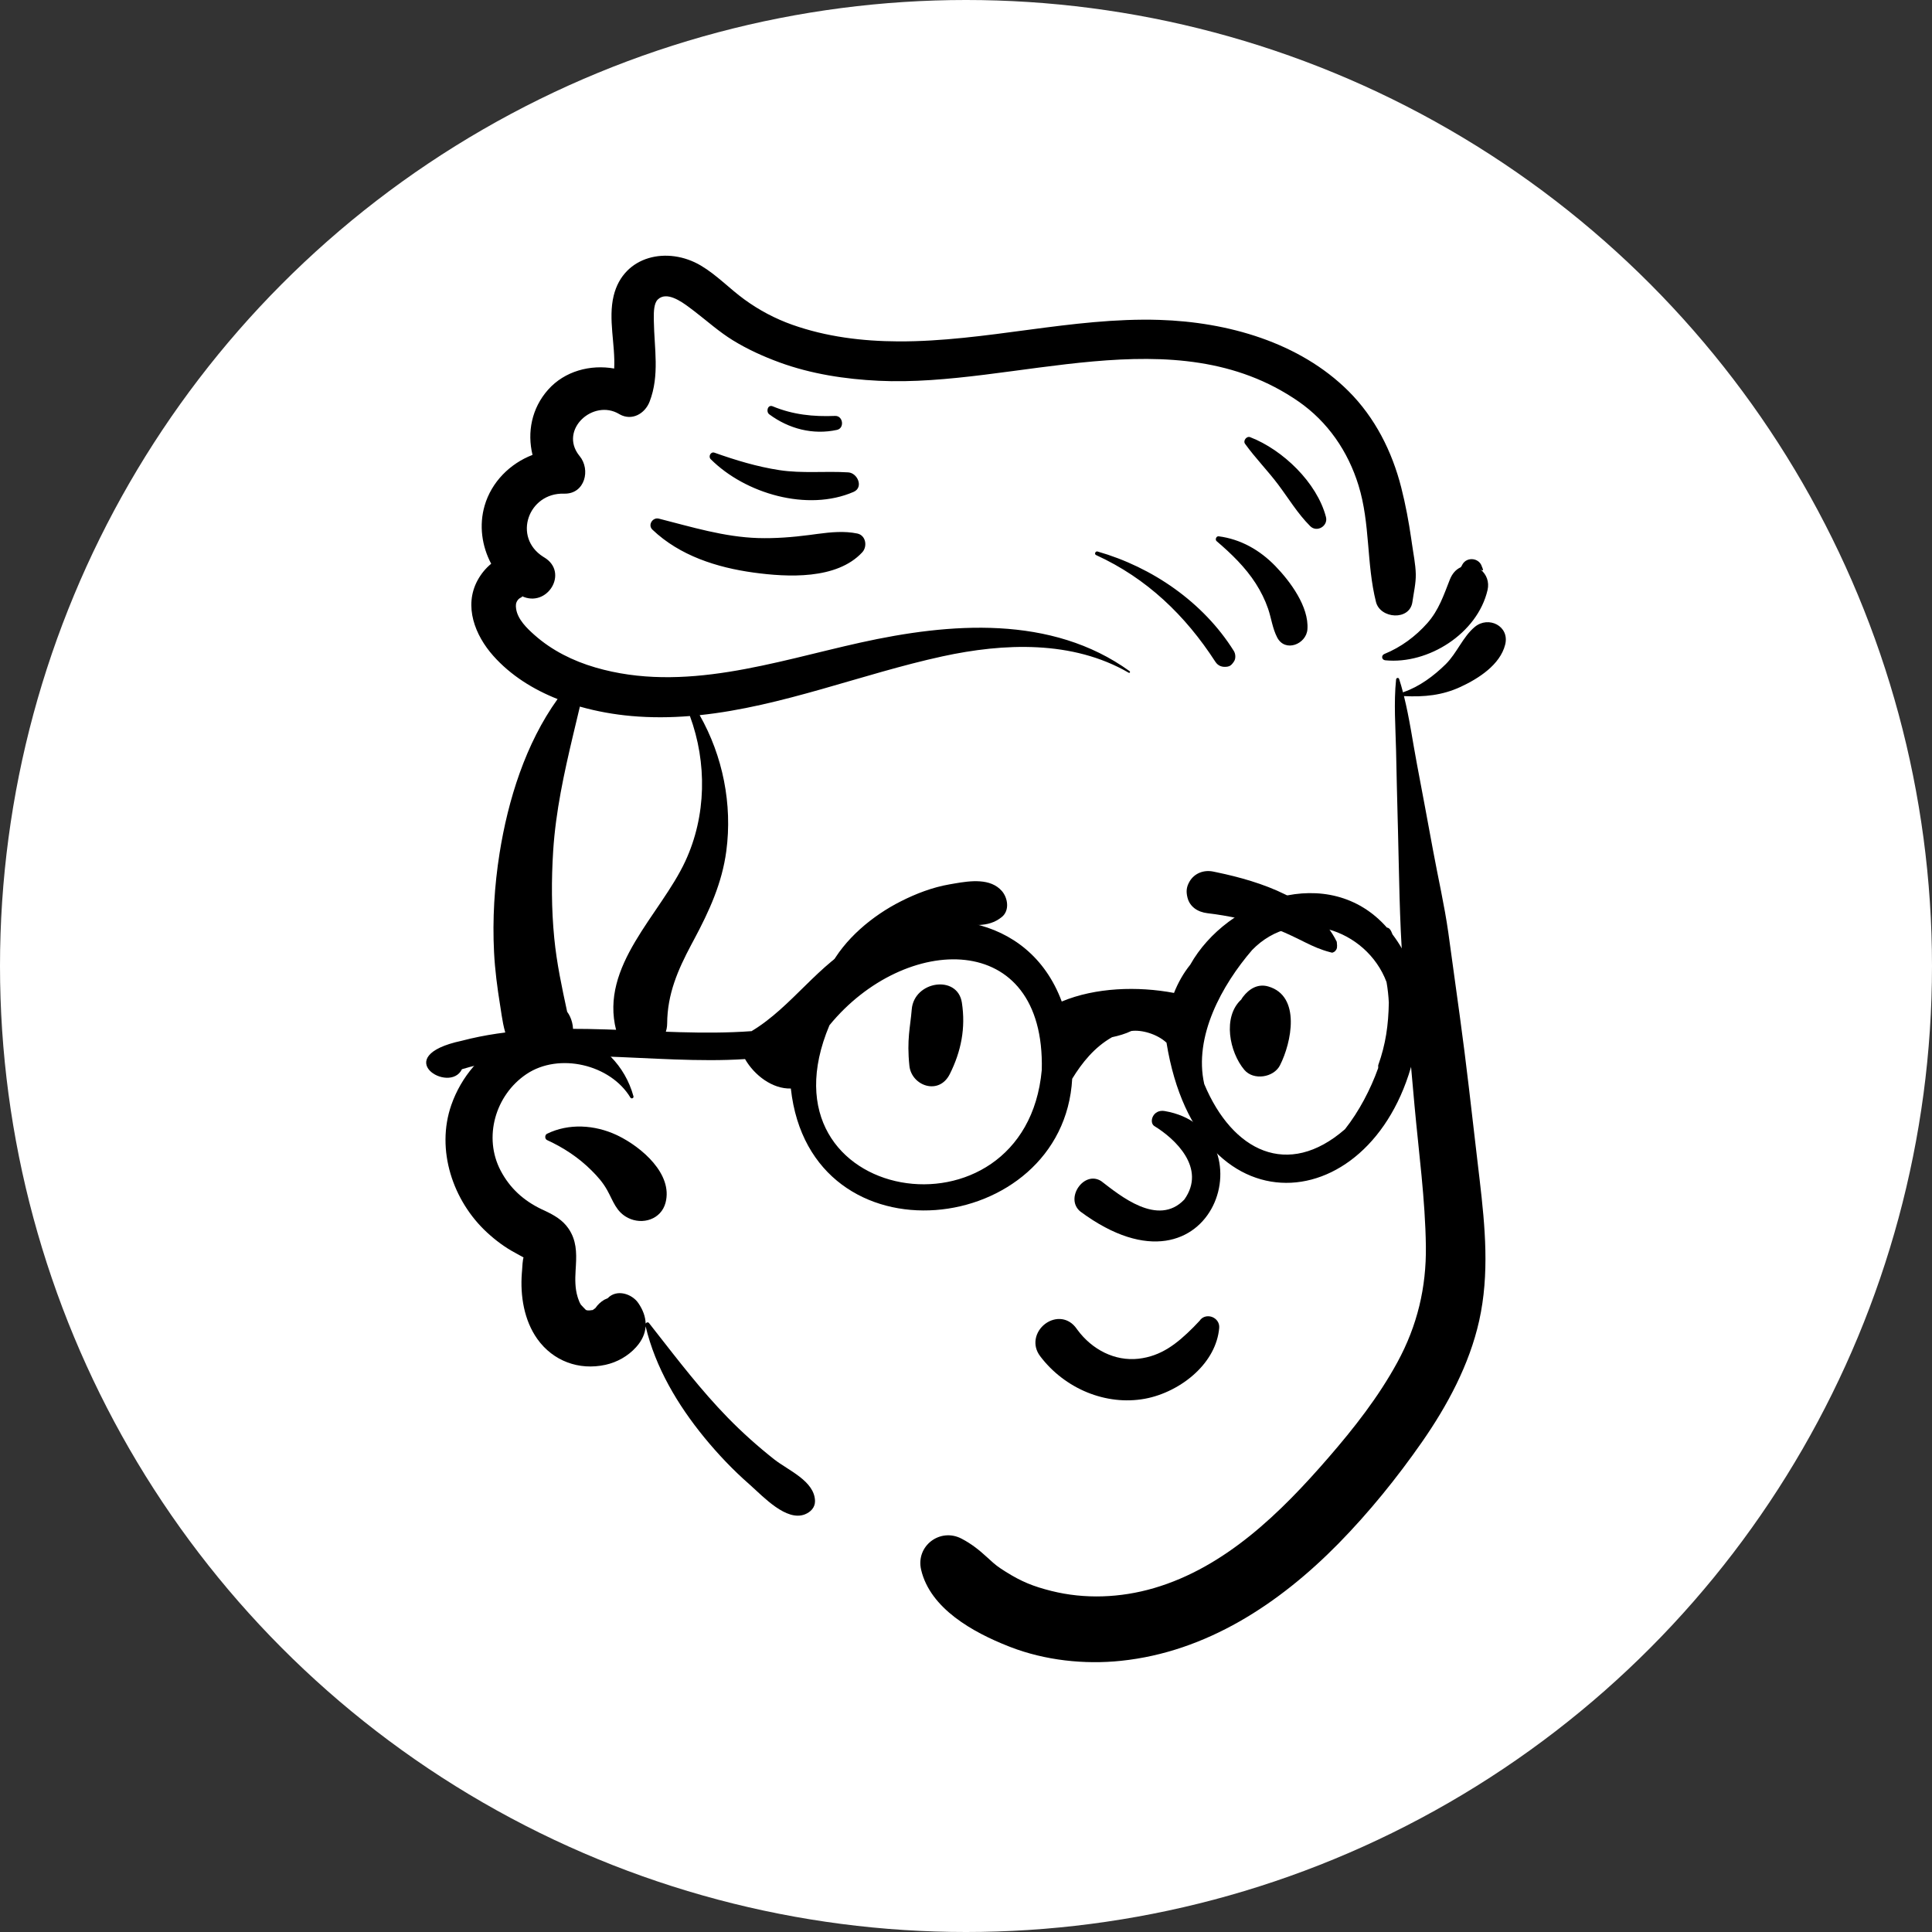 <svg width="68" height="68" viewBox="0 0 68 68" fill="none" xmlns="http://www.w3.org/2000/svg">
<rect x="0" y="0" width="68" height="68" fill="#333333" stroke="none"/>
<circle cx="34" cy="34" r="34" fill="white"/>
<path fill-rule="evenodd" clip-rule="evenodd" d="M52.141 21.514C52.108 20.352 50.419 19.87 49.931 21.02C49.901 21.051 49.868 21.081 49.837 21.107C49.989 20.976 49.67 21.193 49.618 21.22C49.574 21.243 49.528 21.264 49.483 21.285C49.169 18.343 48.103 15.171 45.35 13.694C41.509 11.832 37.071 11.468 32.858 11.653C30.723 11.78 28.258 12.121 26.362 11.041C25.771 10.705 25.297 10.175 24.63 9.967C22.522 9.397 21.566 11.561 21.853 13.341C20.954 13.348 20.062 13.846 19.674 14.666C19.446 15.151 19.45 15.674 19.253 16.161C18.651 17.395 17.788 18.283 18.276 19.779C17.418 20.755 17.907 22.233 18.599 23.167C18.941 23.653 19.348 24.12 19.598 24.664C19.841 25.185 19.475 25.802 19.27 26.296C17.761 29.875 17.847 33.817 18.66 37.55C17.03 38.257 16.541 40.467 17.603 41.859C17.969 42.351 18.415 42.534 18.921 42.837C19.561 43.189 19.038 44.6 19.243 45.282C19.522 46.946 21.037 47.971 22.535 46.89C23.486 46.746 24.253 49.512 24.943 50.206C25.368 50.766 25.84 51.268 26.354 51.732C27.884 55.668 35.722 57.664 39.597 57.436C43.656 57.011 46.394 53.564 48.673 50.505C49.844 48.876 50.605 47.051 50.882 45.062C51.16 43.062 51.039 41.059 50.851 39.057C50.456 34.803 49.833 28.675 49.43 24.376C50.884 24.256 52.185 23.018 52.141 21.514Z" fill="white"/>
<path fill-rule="evenodd" clip-rule="evenodd" d="M20.441 18.957C20.439 18.963 20.441 18.968 20.443 18.975C20.443 18.973 20.443 18.972 20.444 18.969C20.443 18.964 20.442 18.961 20.441 18.957Z" fill="#4F66AF"/>
<path fill-rule="evenodd" clip-rule="evenodd" d="M20.441 19.02C20.436 19.014 20.428 19.009 20.42 19.003C20.42 19.004 20.419 19.004 20.419 19.004C20.427 19.009 20.434 19.015 20.441 19.02Z" fill="#4F66AF"/>
<path fill-rule="evenodd" clip-rule="evenodd" d="M51.909 22.064C52.387 21.667 53.139 22.032 52.978 22.685C52.801 23.397 52.039 23.883 51.409 24.175C50.761 24.476 50.13 24.534 49.423 24.501L49.414 24.499C49.611 25.286 49.722 26.105 49.872 26.896C50.063 27.901 50.25 28.906 50.435 29.911C50.613 30.883 50.839 31.856 50.977 32.833C51.115 33.819 51.248 34.805 51.384 35.791C51.611 37.438 51.794 39.093 51.987 40.745L52.079 41.527C52.272 43.182 52.428 44.839 52.062 46.486C51.718 48.029 50.944 49.469 50.047 50.757C49.167 52.019 48.185 53.232 47.108 54.33C45.028 56.446 42.464 58.141 39.458 58.455C38.163 58.591 36.78 58.44 35.563 57.97L35.482 57.938C34.251 57.452 32.742 56.619 32.421 55.252C32.224 54.414 33.088 53.759 33.846 54.157C34.197 54.341 34.461 54.552 34.748 54.816L34.8 54.863C35.035 55.082 35.126 55.149 35.397 55.32C35.955 55.671 36.372 55.837 37.005 55.996C38.172 56.289 39.431 56.243 40.616 55.896C43.131 55.159 45.082 53.236 46.753 51.308C47.661 50.261 48.522 49.162 49.186 47.942C49.883 46.661 50.205 45.317 50.186 43.86C50.164 42.216 49.937 40.566 49.788 38.93C49.636 37.262 49.495 35.595 49.372 33.925C49.256 32.358 49.245 30.785 49.204 29.214L49.196 28.919C49.172 28.085 49.156 27.251 49.137 26.416C49.118 25.585 49.052 24.742 49.138 23.914C49.144 23.854 49.225 23.838 49.245 23.899C49.296 24.054 49.34 24.212 49.382 24.371C49.388 24.366 49.395 24.361 49.404 24.358C49.958 24.168 50.468 23.788 50.884 23.378C51.28 22.987 51.487 22.414 51.909 22.064ZM21.599 10.409C21.947 8.98 23.513 8.66 24.671 9.349C25.228 9.68 25.674 10.157 26.195 10.536C26.712 10.914 27.284 11.217 27.887 11.431C29.085 11.855 30.349 12.01 31.616 12.016C34.699 12.029 37.718 11.163 40.806 11.259C43.194 11.334 45.73 12.04 47.463 13.767C48.396 14.697 48.998 15.893 49.32 17.163C49.471 17.756 49.584 18.364 49.672 18.971L49.694 19.122C49.743 19.477 49.823 19.852 49.831 20.21C49.837 20.532 49.756 20.868 49.712 21.187C49.619 21.858 48.579 21.781 48.43 21.187C48.09 19.833 48.232 18.435 47.816 17.086C47.448 15.889 46.733 14.843 45.699 14.128C41.332 11.109 35.732 13.637 30.921 13.402C29.745 13.345 28.552 13.163 27.443 12.758C26.871 12.549 26.308 12.294 25.789 11.974C25.314 11.681 24.903 11.312 24.463 10.973L24.269 10.826C23.967 10.599 23.454 10.244 23.15 10.544C23.017 10.675 23.009 10.97 23.012 11.196L23.013 11.298C23.027 12.255 23.222 13.211 22.864 14.136C22.701 14.558 22.246 14.824 21.814 14.585L21.792 14.572C20.878 14.028 19.677 15.121 20.379 16.025L20.401 16.052C20.796 16.532 20.586 17.378 19.879 17.375L19.853 17.375C18.594 17.336 18.035 18.91 19.121 19.598L19.154 19.618C20.035 20.145 19.262 21.414 18.359 20.978C18.436 21.015 18.302 21.015 18.226 21.117C18.153 21.215 18.148 21.3 18.165 21.424C18.218 21.799 18.548 22.116 18.816 22.353C19.423 22.893 20.176 23.266 20.953 23.492C24.061 24.401 27.251 23.29 30.28 22.618C33.438 21.918 37.005 21.636 39.759 23.623C39.791 23.646 39.763 23.699 39.727 23.678C37.75 22.53 35.33 22.632 33.169 23.102C30.336 23.719 27.528 24.868 24.626 25.171C25.441 26.609 25.782 28.307 25.564 29.952C25.414 31.084 24.963 32.066 24.431 33.062L24.33 33.251C23.855 34.145 23.488 34.989 23.482 36.023C23.476 37.052 21.947 37.268 21.688 36.266C21.1 33.99 23.243 32.197 24.117 30.32C24.865 28.716 24.888 26.845 24.283 25.202C23.601 25.257 22.913 25.263 22.218 25.201C21.622 25.148 21.008 25.04 20.41 24.87L20.17 25.876C19.853 27.216 19.559 28.556 19.47 29.948C19.405 30.971 19.408 31.999 19.508 33.019C19.594 33.9 19.776 34.75 19.962 35.611C20.12 35.82 20.202 36.141 20.157 36.397C21.188 36.694 22 37.508 22.296 38.586C22.314 38.651 22.222 38.688 22.188 38.631C21.485 37.464 19.674 37.035 18.528 37.806C17.434 38.542 17.003 40.028 17.622 41.204C17.948 41.823 18.43 42.257 19.053 42.557L19.178 42.615C19.505 42.77 19.804 42.938 20.014 43.248C20.286 43.651 20.296 44.076 20.27 44.535L20.259 44.722C20.241 45.03 20.238 45.347 20.329 45.644L20.35 45.709C20.375 45.783 20.4 45.849 20.444 45.919C20.457 45.94 20.581 46.062 20.622 46.106L20.673 46.121L20.73 46.123C20.793 46.124 20.876 46.097 20.848 46.116L20.856 46.112C20.88 46.097 20.902 46.081 20.92 46.067L20.956 46.04C21.038 45.92 21.141 45.822 21.268 45.747L21.389 45.693C21.704 45.361 22.243 45.535 22.468 45.866C22.631 46.104 22.718 46.346 22.725 46.585C22.75 46.544 22.807 46.522 22.843 46.567L23.056 46.84C23.875 47.885 24.679 48.937 25.608 49.89C26.12 50.415 26.671 50.908 27.247 51.363C27.739 51.751 28.671 52.124 28.686 52.831C28.69 53.06 28.527 53.223 28.328 53.301C27.679 53.554 26.878 52.692 26.409 52.273L26.371 52.239C25.798 51.737 25.274 51.185 24.791 50.596C23.854 49.451 23.069 48.133 22.724 46.683C22.707 46.936 22.599 47.184 22.387 47.417C22.106 47.729 21.721 47.947 21.31 48.037C20.378 48.241 19.468 47.906 18.913 47.129C18.445 46.472 18.307 45.606 18.367 44.813L18.375 44.717C18.383 44.59 18.394 44.357 18.427 44.258L18.134 44.096C17.774 43.905 17.44 43.654 17.141 43.378C15.938 42.269 15.335 40.468 15.885 38.891C16.229 37.904 16.951 37.046 17.877 36.6C17.722 36.242 17.67 35.818 17.612 35.442L17.602 35.38C17.503 34.764 17.42 34.14 17.389 33.517C17.33 32.352 17.401 31.177 17.584 30.026C17.882 28.156 18.497 26.174 19.625 24.605C18.764 24.264 17.972 23.769 17.361 23.082C16.722 22.364 16.315 21.337 16.809 20.425C16.935 20.193 17.099 19.997 17.288 19.842C16.961 19.225 16.855 18.495 17.057 17.798C17.298 16.964 17.952 16.314 18.743 16.011C18.551 15.221 18.708 14.371 19.294 13.713C19.876 13.06 20.78 12.822 21.617 12.971C21.662 12.131 21.398 11.237 21.599 10.409ZM19.253 39.905C20.02 39.53 20.929 39.59 21.695 39.945L21.747 39.97C22.583 40.376 23.691 41.323 23.425 42.331C23.27 42.92 22.615 43.121 22.107 42.867C21.683 42.654 21.586 42.274 21.373 41.893C21.223 41.623 21.037 41.411 20.818 41.194C20.358 40.737 19.841 40.397 19.253 40.126C19.169 40.086 19.172 39.945 19.253 39.905ZM38.577 19.536C38.505 19.503 38.557 19.39 38.629 19.411C40.556 19.961 42.353 21.196 43.426 22.911C43.492 23.015 43.502 23.188 43.426 23.291L43.392 23.338C43.342 23.402 43.294 23.45 43.201 23.464C43.027 23.491 42.876 23.446 42.776 23.291C41.718 21.657 40.363 20.353 38.577 19.536ZM51.477 19.859C51.64 19.583 52.073 19.638 52.159 19.948L52.172 19.975C52.218 20.081 52.197 20.103 52.11 20.043C52.325 20.22 52.422 20.483 52.357 20.767C52.002 22.297 50.268 23.391 48.757 23.24C48.625 23.227 48.607 23.065 48.727 23.017C49.308 22.781 49.824 22.399 50.239 21.93C50.642 21.473 50.812 20.952 51.029 20.401C51.111 20.194 51.237 20.045 51.416 19.964C51.439 19.931 51.46 19.896 51.477 19.859ZM42.882 18.876L42.892 18.876C43.669 18.977 44.341 19.36 44.886 19.921C45.411 20.462 46.074 21.355 46.017 22.148C45.98 22.674 45.232 22.975 44.953 22.437C44.786 22.115 44.748 21.763 44.632 21.423C44.525 21.112 44.377 20.816 44.2 20.539C43.835 19.968 43.334 19.484 42.821 19.047C42.761 18.996 42.803 18.876 42.882 18.876ZM22.963 18.642C22.791 18.479 22.97 18.199 23.189 18.254C24.344 18.547 25.488 18.902 26.689 18.938C27.289 18.955 27.885 18.908 28.48 18.831L28.78 18.791C29.244 18.73 29.715 18.683 30.173 18.778C30.478 18.841 30.538 19.235 30.348 19.44C29.449 20.409 27.716 20.316 26.525 20.153C25.231 19.975 23.925 19.559 22.963 18.642ZM43.822 15.621C43.743 15.512 43.876 15.339 44.002 15.387C45.15 15.831 46.353 16.986 46.669 18.195C46.753 18.514 46.35 18.755 46.114 18.518C45.673 18.076 45.362 17.555 44.99 17.058C44.619 16.564 44.184 16.124 43.822 15.621ZM25.014 16.161C24.922 16.069 25.014 15.886 25.147 15.933C25.894 16.198 26.647 16.427 27.432 16.547C28.236 16.67 29.048 16.576 29.856 16.626C30.183 16.646 30.406 17.155 30.043 17.313C28.427 18.016 26.233 17.379 25.014 16.161ZM27.077 14.584C26.949 14.489 27.022 14.228 27.197 14.301C27.908 14.597 28.628 14.67 29.392 14.639C29.674 14.628 29.733 15.072 29.458 15.131C28.614 15.315 27.767 15.094 27.077 14.584Z" fill="black"/>
<path fill-rule="evenodd" clip-rule="evenodd" d="M38.269 49.008C37.617 48.742 37.034 48.297 36.608 47.73C36.46 47.532 36.422 47.324 36.453 47.133C36.488 46.919 36.614 46.725 36.787 46.595C36.961 46.464 37.178 46.4 37.387 46.432C37.569 46.461 37.751 46.561 37.895 46.768L37.925 46.809C38.178 47.152 38.508 47.433 38.884 47.614C39.246 47.788 39.651 47.87 40.071 47.823C40.869 47.732 41.42 47.3 42.005 46.714C42.078 46.64 42.15 46.563 42.223 46.486C42.269 46.415 42.333 46.37 42.404 46.346C42.483 46.32 42.572 46.322 42.654 46.35C42.732 46.378 42.803 46.43 42.85 46.499C42.895 46.565 42.92 46.646 42.912 46.74C42.858 47.348 42.541 47.89 42.089 48.316C41.588 48.789 40.923 49.117 40.297 49.231C39.608 49.358 38.906 49.267 38.269 49.008ZM40.623 39.63C41.356 40.075 42.473 41.115 41.684 42.22C40.756 43.195 39.419 42.077 38.76 41.572C38.149 41.18 37.462 42.188 38.029 42.645C42.79 46.17 44.723 39.746 40.993 39.105C40.583 39.035 40.43 39.492 40.623 39.63ZM32.09 35.529C32.171 34.523 33.703 34.295 33.855 35.29C33.992 36.182 33.831 37.001 33.43 37.803C33.046 38.57 32.081 38.213 32.008 37.514C31.911 36.578 32.04 36.155 32.09 35.529ZM43.751 35.084C43.965 34.804 44.273 34.613 44.642 34.721C45.797 35.058 45.457 36.697 45.051 37.495C44.831 37.928 44.119 38.038 43.797 37.656C43.273 37.034 43.022 35.792 43.688 35.18C43.706 35.148 43.726 35.116 43.751 35.084ZM33.413 31.128L33.596 31.096C34.16 30.998 34.861 30.905 35.26 31.358C35.472 31.599 35.545 32.045 35.26 32.276C34.76 32.681 34.206 32.524 33.607 32.558C33.113 32.586 32.638 32.668 32.162 32.804C31.117 33.103 30.267 33.648 29.375 34.246C29.258 34.324 29.138 34.175 29.194 34.065C29.709 33.057 30.707 32.228 31.706 31.724C32.239 31.454 32.823 31.23 33.413 31.128ZM42.699 30.676L42.838 30.705C44.357 31.022 46.33 31.656 47.05 33.148C47.077 33.359 47.048 33.404 47.024 33.434L47.017 33.444C46.997 33.469 46.982 33.504 46.89 33.532C46.865 33.526 46.839 33.52 46.813 33.513C46.484 33.427 46.223 33.308 45.97 33.184L45.697 33.049C45.379 32.894 45.059 32.743 44.719 32.633C43.994 32.396 43.249 32.23 42.492 32.141C42.328 32.121 42.17 32.066 42.045 31.971C41.927 31.881 41.836 31.756 41.795 31.591C41.742 31.376 41.757 31.214 41.872 31.02C41.959 30.875 42.083 30.774 42.225 30.716C42.37 30.657 42.535 30.643 42.699 30.676Z" fill="black"/>
<path fill-rule="evenodd" clip-rule="evenodd" d="M48.508 37.591C48.241 38.338 47.835 39.116 47.339 39.744C45.329 41.495 43.377 40.526 42.385 38.154C42.008 36.477 43.009 34.672 44.069 33.439C45.599 31.861 48.097 32.689 48.801 34.565C48.844 34.808 48.87 35.05 48.882 35.292C48.867 36.077 48.775 36.748 48.508 37.494M29.194 36.085C31.841 32.847 36.793 32.673 36.667 37.658C36.098 43.966 26.523 42.418 29.194 36.085ZM49.341 33.383C49.248 33.222 49.145 33.066 49.033 32.916C48.991 32.891 48.967 32.665 48.815 32.648C46.774 30.333 43.189 31.646 41.893 33.954C41.657 34.246 41.464 34.587 41.321 34.948C40.045 34.707 38.557 34.754 37.37 35.25C36.193 32.089 32.629 31.806 30.28 33.157C28.82 33.896 27.873 35.443 26.452 36.293C23.113 36.54 19.528 35.771 16.249 36.632C13.663 37.185 15.825 38.532 16.259 37.633C19.35 36.694 23.013 37.488 26.223 37.276C26.557 37.857 27.197 38.332 27.835 38.312C28.524 44.593 37.431 43.551 37.738 37.968C38.086 37.401 38.52 36.859 39.14 36.506C39.377 36.455 39.607 36.389 39.817 36.288C40.175 36.236 40.727 36.392 41.057 36.699C42.186 43.669 48.693 42.857 49.856 36.751C49.879 36.727 49.944 36.636 49.994 36.49C50.392 35.948 51.366 35.747 51.21 34.834C51.072 33.919 49.95 33.93 49.341 33.383Z" fill="black"/>
</svg>

